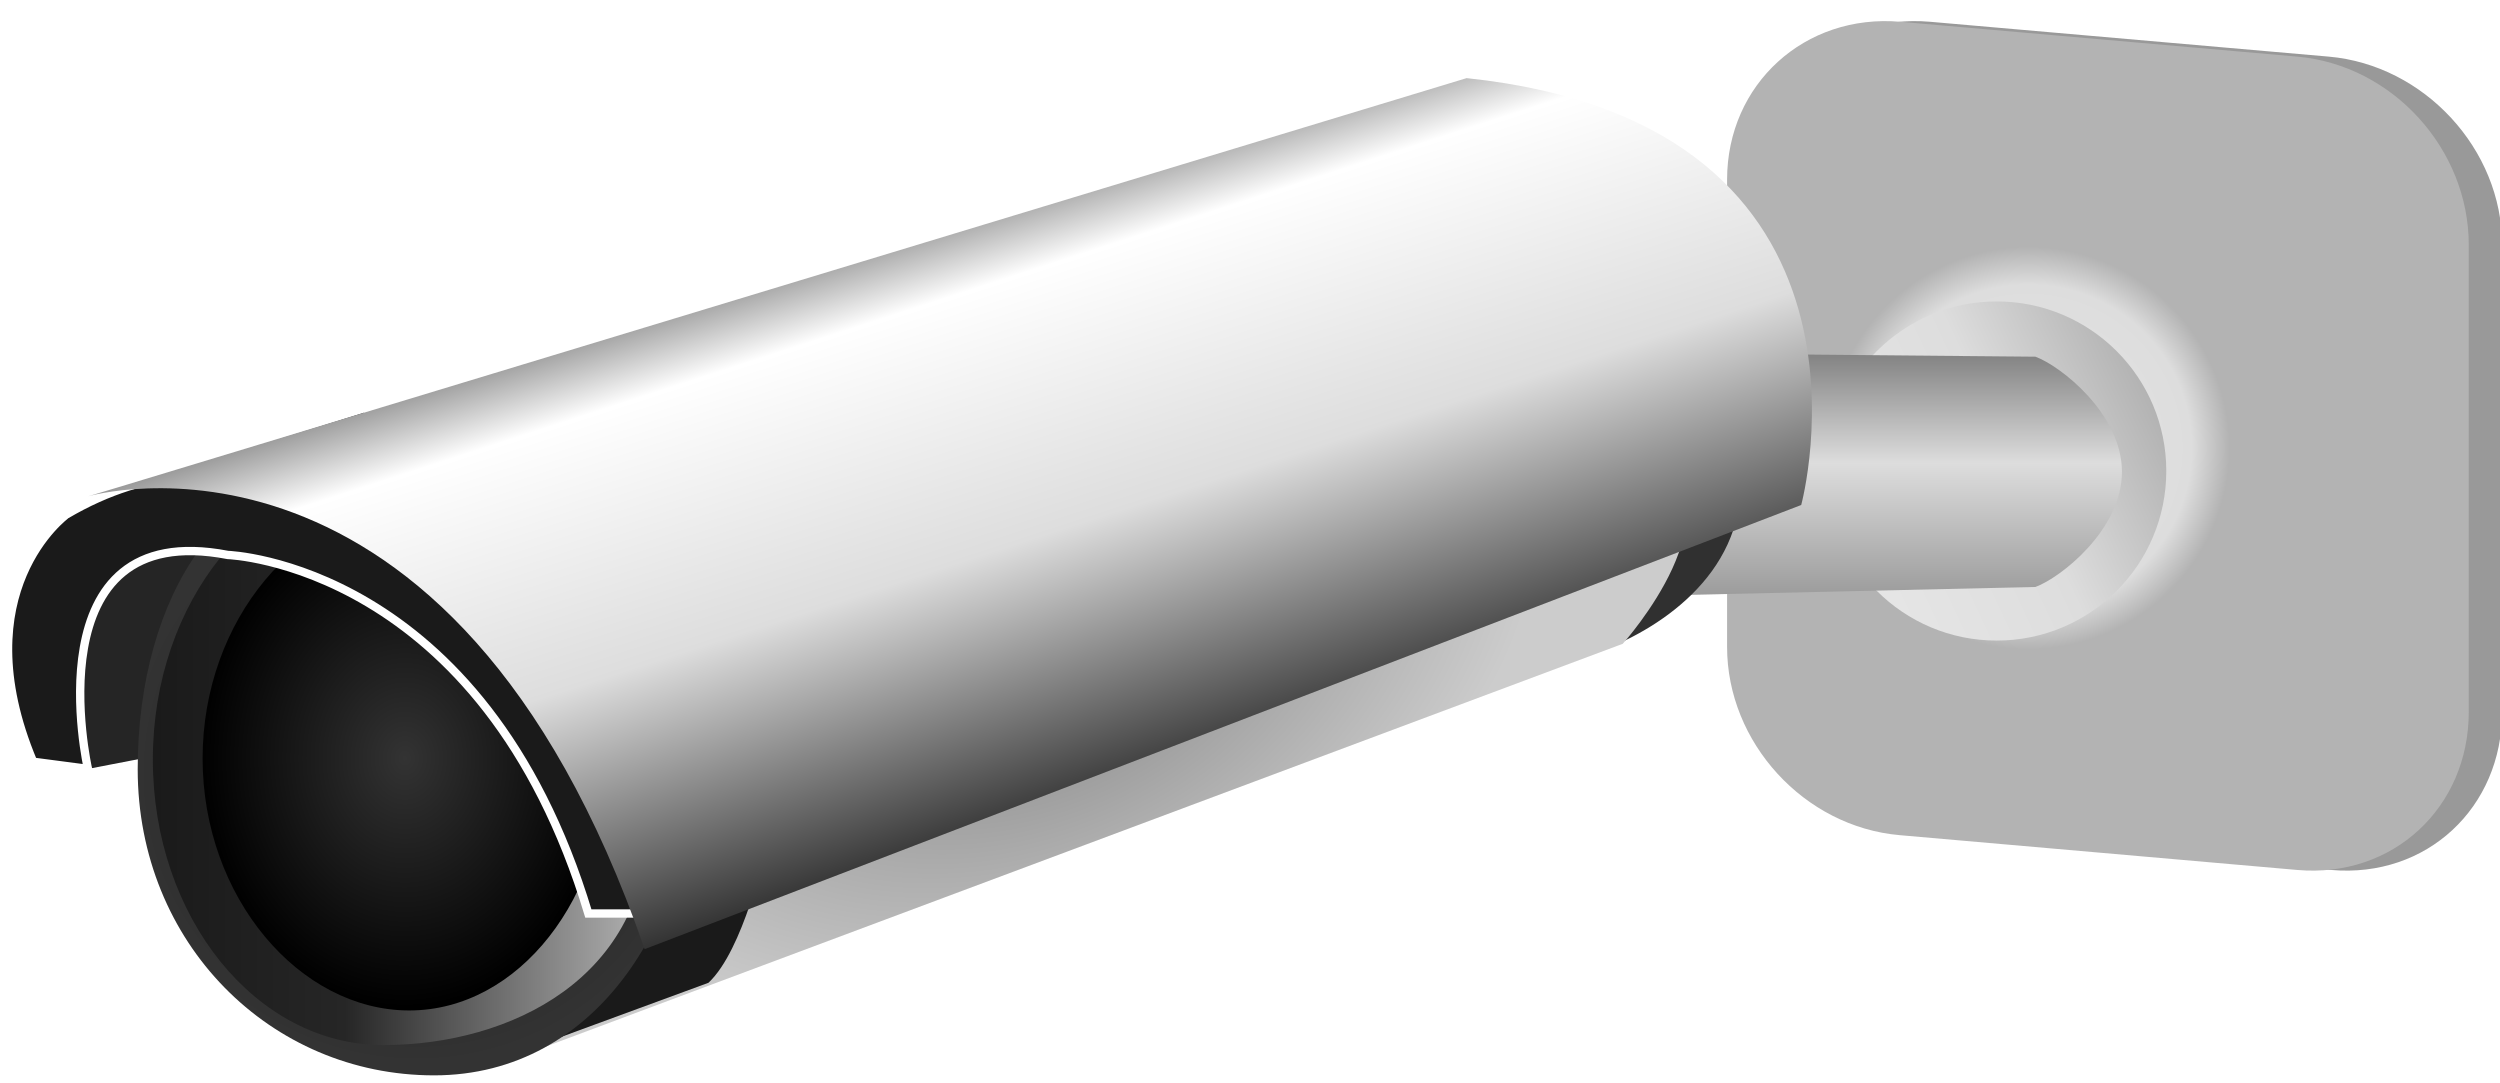 <?xml version="1.0" encoding="utf-8"?>
<!-- Generator: Adobe Illustrator 15.0.0, SVG Export Plug-In  -->
<!DOCTYPE svg PUBLIC "-//W3C//DTD SVG 1.1//EN" "http://www.w3.org/Graphics/SVG/1.1/DTD/svg11.dtd">
<svg version="1.1"
	 xmlns="http://www.w3.org/2000/svg" xmlns:xlink="http://www.w3.org/1999/xlink" xmlns:a="http://ns.adobe.com/AdobeSVGViewerExtensions/3.0/"
	 x="0px" y="0px" width="300px" height="130px" viewBox="-0.466 -2.533 300 130" enable-background="new -0.466 -2.533 300 130"
	 xml:space="preserve">
<defs>
</defs>
<path fill="#999999" d="M299.784,82.913c0,11.47-9.038,19.953-20.507,18.949l-48.244-4.176
	c-11.471-1.006-21.249-11.117-21.249-22.587V19.03c0-11.47,9.906-19.952,21.377-18.949l47.81,4.179
	c11.468,1.003,20.813,11.114,20.813,22.584V82.913z"/>
<path fill="#B3B3B3" d="M295.784,82.913c0,11.47-9.114,19.953-20.584,18.949l-47.706-4.176c-11.471-1.006-20.71-11.117-20.71-22.587
	V19.03c0-11.47,9.332-19.952,20.803-18.949l47.597,4.179c11.469,1.003,20.601,11.114,20.601,22.584V82.913z"/>
<radialGradient id="SVGID_1_" cx="242.933" cy="51.231" r="24.142" gradientUnits="userSpaceOnUse">
	<stop  offset="0" style="stop-color:#E6E6E6"/>
	<stop  offset="0.812" style="stop-color:#DDDDDD"/>
	<stop  offset="1" style="stop-color:#B3B3B3"/>
</radialGradient>
<circle fill="url(#SVGID_1_)" cx="242.933" cy="51.23" r="24.141"/>
<linearGradient id="SVGID_2_" gradientUnits="userSpaceOnUse" x1="220.694" y1="62.589" x2="257.585" y2="45.386">
	<stop  offset="0" style="stop-color:#E6E6E6"/>
	<stop  offset="0.551" style="stop-color:#DDDDDD"/>
	<stop  offset="1" style="stop-color:#B3B3B3"/>
</linearGradient>
<circle fill="url(#SVGID_2_)" cx="239.14" cy="53.988" r="20.348"/>
<linearGradient id="SVGID_3_" gradientUnits="userSpaceOnUse" x1="211.976" y1="69.59" x2="211.976" y2="39.59">
	<stop  offset="0" style="stop-color:#999999"/>
	<stop  offset="0.551" style="stop-color:#DDDDDD"/>
	<stop  offset="1" style="stop-color:#808080"/>
</linearGradient>
<path fill="url(#SVGID_3_)" d="M169.784,39.59v30l74-1.687c3-1.093,10.383-6.854,10.383-13.817c0-6.963-7.383-12.722-10.383-13.815
	L169.784,39.59z"/>
<path fill="#303030" d="M188.833,76.454c5.85-1.492,17.034-6.91,19.231-17.349l-21.46,4.499L188.833,76.454z"/>
<path fill="#252525" d="M10.088,89.736l9.864-1.903l33.746-13.152L43.209,46.991l-30.365,9.483
	C12.844,56.475-7.511,78.813,10.088,89.736z"/>
<radialGradient id="SVGID_4_" cx="-53.334" cy="344.534" r="50.58" gradientTransform="matrix(1.161 -0.476 0.298 0.727 82.475 -199.855)" gradientUnits="userSpaceOnUse">
	<stop  offset="0" style="stop-color:#808080"/>
	<stop  offset="1" style="stop-color:#CCCCCC"/>
</radialGradient>
<path fill="url(#SVGID_4_)" d="M194.262,74.724L57.496,125.871l0.334-50.915c0,0,111.814-37.482,139.505-22.946
	C209.124,58.199,194.262,74.724,194.262,74.724z"/>
<radialGradient id="SVGID_5_" cx="74.416" cy="112.467" r="15.036" gradientUnits="userSpaceOnUse">
	<stop  offset="0" style="stop-color:#1A1A1A"/>
	<stop  offset="1" style="stop-color:#1A1A1A"/>
</radialGradient>
<path fill="url(#SVGID_5_)" d="M91.338,99.59c0,0-2.589,11.899-6.792,15.813l-27.051,9.941c0,0,16.568-20.755,15.082-25.755H91.338z
	"/>
<radialGradient id="SVGID_6_" cx="49.544" cy="90.293" r="34.878" gradientUnits="userSpaceOnUse">
	<stop  offset="0" style="stop-color:#1A1A1A"/>
	<stop  offset="1" style="stop-color:#333333"/>
</radialGradient>
<path fill="url(#SVGID_6_)" d="M83.031,86.665c0,20.86-11.769,39.845-31.41,39.845c-19.641,0-35.563-15.87-35.563-36.73
	c0-20.859,10.519-37.758,28.036-35.502C63.572,56.786,83.031,65.804,83.031,86.665z"/>
<linearGradient id="SVGID_7_" gradientUnits="userSpaceOnUse" x1="17.875" y1="88.611" x2="77.32" y2="88.611">
	<stop  offset="0" style="stop-color:#1A1A1A"/>
	<stop  offset="0.388" style="stop-color:#262626"/>
	<stop  offset="1" style="stop-color:#B3B3B3"/>
</linearGradient>
<path fill="url(#SVGID_7_)" d="M17.875,88.611c0-18.925,12.376-34.266,27.646-34.266c15.268,0,31.799,22.61,31.799,41.534
	c0,18.925-16.531,26.996-31.799,26.996C30.252,122.876,17.875,107.536,17.875,88.611z"/>
<radialGradient id="SVGID_8_" cx="25.946" cy="83.728" r="23.089" gradientTransform="matrix(1.064 0 0 1.294 20.509 -19.896)" gradientUnits="userSpaceOnUse">
	<stop  offset="0" style="stop-color:#333333"/>
	<stop  offset="1" style="stop-color:#000000"/>
</radialGradient>
<path fill="url(#SVGID_8_)" d="M72.387,88.481c0,16.704-10.633,30.242-23.751,30.242s-24.79-13.538-24.79-30.242
	c0-16.701,11.672-30.241,24.79-30.241S72.387,71.78,72.387,88.481z"/>
<linearGradient id="SVGID_9_" gradientUnits="userSpaceOnUse" x1="78.993" y1="80.767" x2="0.5" y2="80.767">
	<stop  offset="0" style="stop-color:#999999"/>
	<stop  offset="0" style="stop-color:#8D8D8D"/>
	<stop  offset="0" style="stop-color:#6D6D6D"/>
	<stop  offset="0" style="stop-color:#3A3A3A"/>
	<stop  offset="0" style="stop-color:#1A1A1A"/>
</linearGradient>
<path fill="url(#SVGID_9_)" stroke="#FFFFFF" stroke-miterlimit="10" d="M3.511,88.871l6.577,0.865c0,0-6.887-30.244,16.786-25.674
	c0,0,30.631,1.027,43.264,43.027h8.854c0,0-31.395-71.453-71.501-47.874C7.491,59.216-5.098,68.364,3.511,88.871z"/>
<linearGradient id="SVGID_10_" gradientUnits="userSpaceOnUse" x1="106.228" y1="25.793" x2="128.577" y2="94.573">
	<stop  offset="0" style="stop-color:#999999"/>
	<stop  offset="0.127" style="stop-color:#FFFFFF"/>
	<stop  offset="0.551" style="stop-color:#DDDDDD"/>
	<stop  offset="1" style="stop-color:#333333"/>
</linearGradient>
<path fill="url(#SVGID_10_)" d="M10.088,57.03c0,0,43.61-12.808,66.8,54.337l138.791-53.3c0,0,12.459-45.688-40.149-51.225
	L13.548,55.991L10.088,57.03z"/>
</svg>

